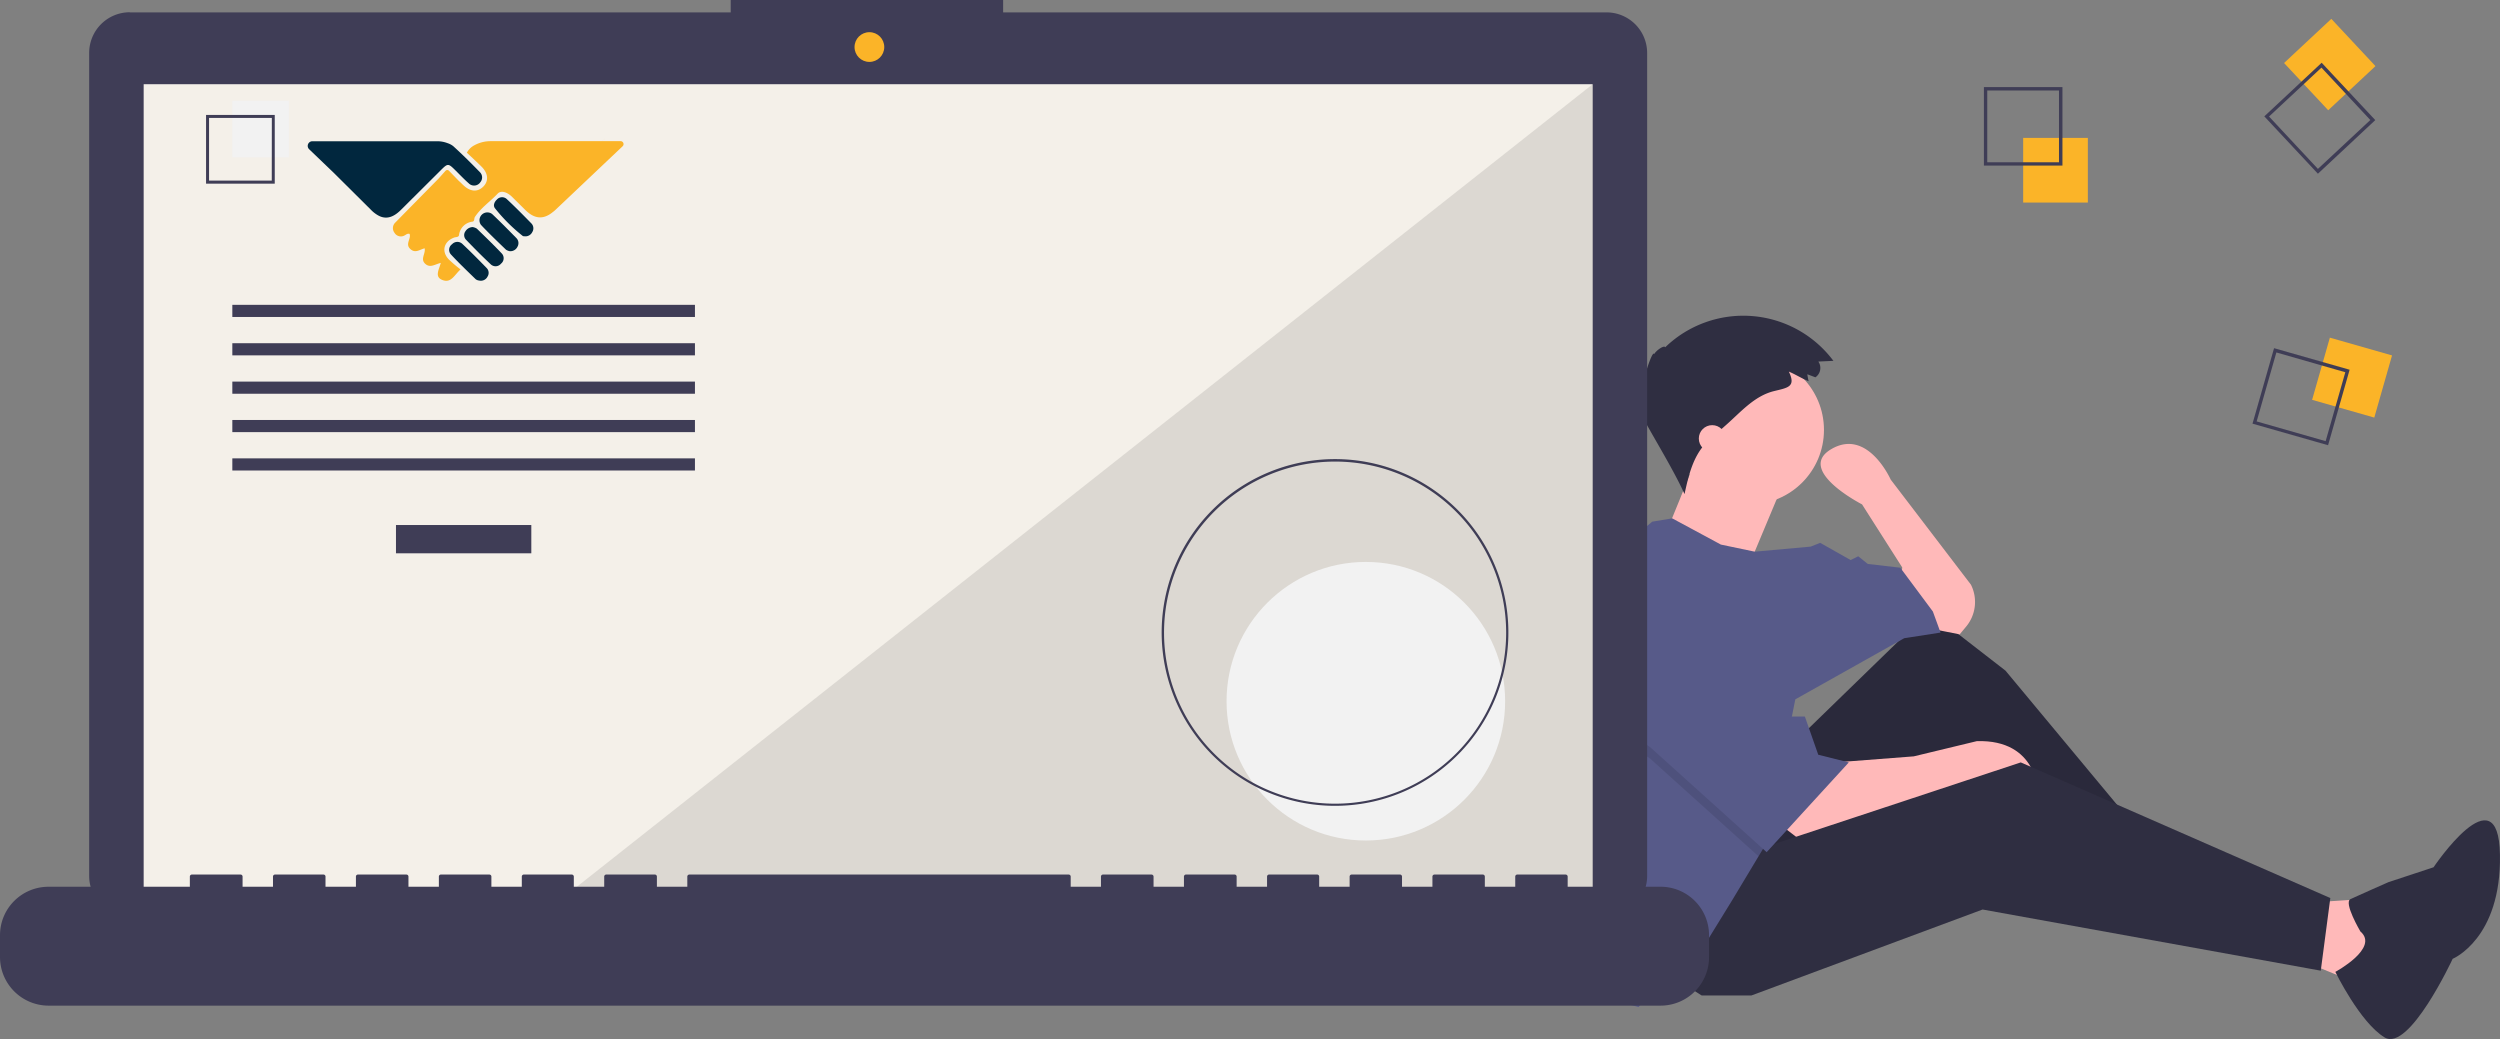 <svg id="Capa_1" data-name="Capa 1" xmlns="http://www.w3.org/2000/svg" viewBox="0 0 1330 552.77"><rect x="0" y="0" width="1330" height="552.77" fill="#808080" stroke="none"/><defs><style>.cls-1{fill:#ffb9b9;}.cls-2{fill:#2f2e41;}.cls-3{opacity:0.1;isolation:isolate;}.cls-4{fill:#575a89;}.cls-5{fill:#fbb428;}.cls-6{fill:#3f3d56;}.cls-7{fill:#f4f0e9;}.cls-8{fill:#f2f2f2;}.cls-9{fill:#f9fafa;}.cls-10{fill:#01273e;}</style></defs><title>icon-login</title><polygon class="cls-1" points="1220.41 509.28 1254.97 523.5 1265.15 477.76 1234.65 479.8 1220.41 509.28"/><polygon class="cls-2" points="911.39 456.42 974.43 487.94 1040.49 401.52 1138.07 467.6 1147.23 453.36 1066.93 356.8 1026.27 325.28 955.11 394.42 911.39 456.42"/><polygon class="cls-3" points="911.39 456.42 974.43 487.94 1040.49 401.52 1138.07 467.6 1147.23 453.36 1066.93 356.8 1026.27 325.28 955.11 394.42 911.39 456.42"/><path class="cls-1" d="M992.49,511.11l39.64-3.06,33.54-8.09c32.54-1,32.54,27.5,32.54,27.5l-34.56-7.12-17.28,7.12-74.22,25.41-9.14-7Z" transform="translate(-14 -105.67)"/><polygon class="cls-2" points="930.71 453.36 1075.05 405.6 1239.73 477.76 1234.65 516.4 1054.73 483.86 931.73 529.6 905.29 529.6 882.93 515.38 930.71 453.36"/><path class="cls-1" d="M1024,424.85l2-17.28L1004.61,374S969,355.8,988.33,344.55s31.52,16.26,31.52,16.26l42.7,55.92h0a20.52,20.52,0,0,1-2.78,22.55l-3.24,3.87-15.26-3Z" transform="translate(-14 -105.67)"/><circle class="cls-1" cx="930.71" cy="228.72" r="39.64"/><path class="cls-1" d="M914.76,353.16c0,1-14.23,35.59-14.23,35.59l43.68,18.3,18.28-43.68S914.76,352.12,914.76,353.16Z" transform="translate(-14 -105.67)"/><path class="cls-4" d="M856.27,413.72,893,383.19l10.63-1.75,25.89,13.95,18,3.77,29.74-2.69,5.09-2,16.18,9.14,4.06-2,5.08,4.08,17.28,2L1042.29,431l4.08,11.2-19.32,3-57.94,32.52L953.85,554l-4.33,7.27-13.95,23.23-16.28,26.44-22.36,16.26L885.75,641.4l-15.24-4.06-14.24-65.06-3-9.16a227.51,227.51,0,0,1,3-149.4Z" transform="translate(-14 -105.67)"/><path class="cls-2" d="M1256.4,622.71s13.12,26.94,26.21,34.87,36.21-41.82,36.21-41.82,25.94-10.7,25.16-55.4-35.33,6.7-35.33,6.7l-24,7.92s-16.33,7.2-20.18,9,5.26,17.23,5.26,17.23C1280,610,1256.4,622.71,1256.4,622.71Z" transform="translate(-14 -105.67)"/><polygon class="cls-3" points="917.49 329.36 949.01 387.3 952.05 387.3 939.86 448.28 935.52 455.54 877.85 403.56 839.23 378.14 917.49 329.36"/><polygon class="cls-4" points="839.23 372.04 877.85 397.46 939.86 453.36 983.57 405.6 967.31 401.52 960.19 381.2 949.01 381.2 917.49 323.26 839.23 372.04"/><path class="cls-2" d="M976.18,308.45c-3.61-1.39-6.95-3.61-10.53-5.09,4,8.18-.63,8.59-7.9,10.38C947.19,316.36,940,325,932,332l-6.83,6c-1.26,1.12-2.52,2.23-3.67,3.46-6.86,7.2-9.23,17.35-11.33,27.06-7.25-16.25-25.16-44-23.15-43.85-1.52-2.69-1.77-6.59-.36-5.92-1-1.85-.4-5.15.88-5-2-3.57.29-7.29.9-5,1.3-6.92,5-16.71,5.54-14.69,1.6-2.46,5.55-4.87,5.9-3.62a59.82,59.82,0,0,1,89.49,7.2l-7.94.37v.11l0,0a6,6,0,0,1-1.64,8.28l-4.29-1.62A35.45,35.45,0,0,0,976.18,308.45Z" transform="translate(-14 -105.67)"/><circle class="cls-1" cx="910.89" cy="233.3" r="7.12"/><rect class="cls-5" x="1076.33" y="73.36" width="34.4" height="34.4"/><path class="cls-6" d="M1069.44,152h41.78v41.76h-41.78Zm39.94,1.81h-38.16V192h38.16Z" transform="translate(-14 -105.67)"/><rect class="cls-5" x="1248.11" y="289.38" width="34.4" height="34.4" transform="translate(609.02 1333.36) rotate(-74.06)"/><path class="cls-6" d="M1212.33,331.06l11.47-40.16L1264,302.37l-11.47,40.16Zm12.7-37.88-10.49,36.68,36.7,10.5,10.47-36.66Z" transform="translate(-14 -105.67)"/><rect class="cls-5" x="1236.24" y="122.81" width="34.4" height="34.4" transform="translate(228.03 787.85) rotate(-43.06)"/><path class="cls-6" d="M1247.13,198.09l-28.52-30.51,30.51-28.53,28.53,30.52Zm-26-30.43,26,27.86,27.88-26-26-27.87Z" transform="translate(-14 -105.67)"/><path class="cls-6" d="M83.06,112.19a21.62,21.62,0,0,0-21.62,21.62V571.68a21.64,21.64,0,0,0,21.62,21.64H868.73a21.63,21.63,0,0,0,21.55-21.72V133.81h0a21.6,21.6,0,0,0-21.61-21.55h-321v-6.59H402.74v6.59H83.06Z" transform="translate(-14 -105.67)"/><rect class="cls-7" x="76.43" y="44.8" width="770.87" height="434.85"/><circle class="cls-5" cx="462.52" cy="25.03" r="7.91"/><polygon class="cls-3" points="847.29 44.8 847.29 479.65 296.88 479.65 847.29 44.8"/><circle class="cls-8" cx="726.63" cy="373.05" r="74.1"/><path class="cls-6" d="M632,442.15h0a92.23,92.23,0,1,1,92.22,92.22A92.22,92.22,0,0,1,632,442.15Zm92.22-90.92h0a91,91,0,0,0-90.95,91v0a91,91,0,1,0,91-91Z" transform="translate(-14 -105.67)"/><rect class="cls-6" x="210.66" y="279.31" width="72" height="15.05"/><rect class="cls-6" x="123.6" y="162.17" width="246.11" height="6.46"/><rect class="cls-6" x="123.6" y="182.59" width="246.11" height="6.46"/><rect class="cls-6" x="123.6" y="203.01" width="246.11" height="6.46"/><rect class="cls-6" x="123.6" y="223.43" width="246.11" height="6.46"/><rect class="cls-6" x="123.6" y="243.85" width="246.11" height="6.46"/><rect class="cls-8" x="123.6" y="53.62" width="30.09" height="30.09"/><path class="cls-6" d="M123.62,166.81h36.55v36.57H123.62Zm35,1.59H125.22v33.36h33.36Z" transform="translate(-14 -105.67)"/><path class="cls-6" d="M14,603.2v11.67a25.88,25.88,0,0,0,25.77,25.8H897.44a25.79,25.79,0,0,0,25.77-25.8V603.2h0a25.79,25.79,0,0,0-25.79-25.79H848V572h0a1.1,1.1,0,0,0-1.09-1.07H821.18a1.07,1.07,0,0,0-1.07,1.07v5.42H803.93V572h0a1.08,1.08,0,0,0-1.07-1.07H777.14a1.1,1.1,0,0,0-1.09,1.07v5.42H759.87V572h0a1.08,1.08,0,0,0-1.08-1.07H733.05A1.07,1.07,0,0,0,732,572v5.42H715.8V572h0a1.07,1.07,0,0,0-1.07-1.07H689.15a1.09,1.09,0,0,0-1.08,1.07v5.42H671.89V572h0a1.08,1.08,0,0,0-1.07-1.07H644.93a1.09,1.09,0,0,0-1.07,1.07v5.42H627.69V572h0a1.1,1.1,0,0,0-1.09-1.07H600.79a1.09,1.09,0,0,0-1.08,1.07v5.42h-16.1V572h0a1.08,1.08,0,0,0-1.07-1.07H380.73a1.09,1.09,0,0,0-1.08,1.07v5.42H363.47V572h0a1.08,1.08,0,0,0-1.07-1.07H336.51a1.09,1.09,0,0,0-1.07,1.07v5.42H319.27V572h0a1.1,1.1,0,0,0-1.09-1.07H292.67A1.07,1.07,0,0,0,291.6,572v5.42H275.42V572h0a1.08,1.08,0,0,0-1.07-1.07H248.56a1.08,1.08,0,0,0-1.08,1.07v5.42H231.3V572h0a1.1,1.1,0,0,0-1.09-1.07H204.42a1.07,1.07,0,0,0-1.07,1.07v5.42H187.17V572h0a1.07,1.07,0,0,0-1.07-1.07H160.31a1.09,1.09,0,0,0-1.08,1.07v5.42H143.05V572h0a1.08,1.08,0,0,0-1.07-1.07H116.09A1.08,1.08,0,0,0,115,572v5.42H39.79A25.79,25.79,0,0,0,14,603.2Z" transform="translate(-14 -105.67)"/><path class="cls-9" d="M184.86,180.75c-4.56,3.88-4.66,5.59-.44,9.8Zm104.46,56.09a3.81,3.81,0,0,0-.59-4.46c-4.24-4.34-8.49-8.69-12.94-12.85a4.19,4.19,0,0,0-5.91,5.84c4.28,4.51,8.79,8.82,13.27,13.14a5.22,5.22,0,0,0,2,.79A4.18,4.18,0,0,0,289.32,236.84ZM268.9,254.93a4,4,0,0,0,4.61-2.17,3.65,3.65,0,0,0-.45-4.45c-4.26-4.35-8.53-8.7-12.95-12.86l-.09-.09a3.85,3.85,0,0,0-5.44.25c-.13.09-.25.19-.37.29a3.65,3.65,0,0,0-.21,5.15c4.25,4.53,8.73,8.86,13.2,13.2a3.85,3.85,0,0,0,1.78.68Zm24.27-23.53a4.07,4.07,0,0,0,4.12-2.28,3.76,3.76,0,0,0-.39-4.49c-4.35-4.45-8.73-8.89-13.28-13.14a3.68,3.68,0,0,0-5.16.34c-1.41,1.26-2.18,3.17-1,4.69a90.41,90.41,0,0,0,14.69,14.64,1.91,1.91,0,0,0,1.12.24Zm-27.7-4.93a4.75,4.75,0,0,0-3.74,2.17,3.53,3.53,0,0,0,.16,4.45c4.32,4.5,8.71,8.93,13.24,13.18a2.09,2.09,0,0,0,.22.2,3.73,3.73,0,0,0,5.26-.52,3.47,3.47,0,0,0,.29-.25,3.69,3.69,0,0,0,.1-5.22c-4.29-4.51-8.77-8.85-13.24-13.18a6,6,0,0,0-2.21-.83Z" transform="translate(-14 -105.67)"/><path class="cls-5" d="M339.39,187.51v.23c-.4.32-.84.61-1.24.95Z" transform="translate(-14 -105.67)"/><path class="cls-10" d="M283.18,238.51c-4.48-4.32-9-8.63-13.26-13.14a4.19,4.19,0,0,1,5.9-5.84c4.42,4.16,8.67,8.51,12.95,12.85a3.81,3.81,0,0,1,.58,4.46,4.18,4.18,0,0,1-4.19,2.46A5.25,5.25,0,0,1,283.18,238.51Z" transform="translate(-14 -105.67)"/><path class="cls-10" d="M267.1,254.25c-4.46-4.34-9-8.67-13.2-13.2a4.57,4.57,0,0,1-.29-.36,3.65,3.65,0,0,1,.87-5.08l.09-.09a3.84,3.84,0,0,1,5.44-.07c4.44,4.16,8.71,8.51,12.95,12.86a3.64,3.64,0,0,1,.45,4.45,4,4,0,0,1-4.51,2.17A3.88,3.88,0,0,1,267.1,254.25Z" transform="translate(-14 -105.67)"/><path class="cls-10" d="M292.05,231.16a90.41,90.41,0,0,1-14.69-14.64c-1.17-1.46-.39-3.43,1-4.69a3.68,3.68,0,0,1,5.16-.34c4.55,4.25,8.93,8.69,13.28,13.14a3.76,3.76,0,0,1,.39,4.49,4.06,4.06,0,0,1-4,2.28C292.88,231.34,292.29,231.4,292.05,231.16Z" transform="translate(-14 -105.67)"/><path class="cls-10" d="M267.68,227.3c4.47,4.33,8.95,8.67,13.24,13.18a3.47,3.47,0,0,1,.25.29,3.69,3.69,0,0,1-.64,5.18c-.06.08-.13.15-.2.23a3.73,3.73,0,0,1-5.28.09c-4.53-4.25-8.92-8.68-13.24-13.18a3.53,3.53,0,0,1-.16-4.45,4.72,4.72,0,0,1,3.82-2.17A6,6,0,0,1,267.68,227.3Z" transform="translate(-14 -105.67)"/><path class="cls-5" d="M335.41,179.69l.28-.22-.65.6Z" transform="translate(-14 -105.67)"/><path class="cls-5" d="M334.88,180.24a1,1,0,0,1-.34.34Z" transform="translate(-14 -105.67)"/><path class="cls-10" d="M212.83,210.92a10.42,10.42,0,0,0,1.36.63A5,5,0,0,1,212.83,210.92Z" transform="translate(-14 -105.67)"/><path class="cls-10" d="M177.71,183.37a2.49,2.49,0,0,1,2.39-2.56h66.44a15.29,15.29,0,0,1,5.51,1,9.68,9.68,0,0,1,3.08,1.62c4.9,4.45,9.61,9.14,14.24,13.9a3.9,3.9,0,0,1,.17,5.27,3.55,3.55,0,0,1-.52.64,4,4,0,0,1-5.61,0c-2.39-2.1-4.59-4.43-6.86-6.68-4.16-4.14-4.22-4.14-8.23-.16l-21,20.9c-3.72,3.72-7.18,4.93-10.76,3.62h0a11.65,11.65,0,0,1-1.34-.63,16.68,16.68,0,0,1-3.87-3l-19.77-19.65L178.4,185A2.48,2.48,0,0,1,177.71,183.37Z" transform="translate(-14 -105.67)"/><path class="cls-5" d="M224.37,224c7.72-7.88,15.47-15.72,23-23.38l3.65-4.09.09-.08a1.24,1.24,0,0,1,1.76.08l5.18,5.34c.9.78,1.66,1.6,2.52,2.39,3.59,3.37,7.38,3.74,10.44.78s2.8-7.07-.81-10.69c-2.61-2.58-5.37-5.12-7.83-7.43a9.51,9.51,0,0,1,4.07-4,17.85,17.85,0,0,1,8.55-2.15h69.31a1.57,1.57,0,0,1,.94,2.7l-35.9,34a11.89,11.89,0,0,1-1.22,1h0c-5,4.12-9.7,3.75-14.56-1-2.38-2.37-4.85-4.79-7.13-7.06s-5.73-3.85-7.77-1.62c-3.95,4.19-8.8,7.43-12,12.28-.53.8-.06,2.29-1.31,2.53a8.08,8.08,0,0,0-7.15,7.13c-.21,1.22-1.65,1-2.54,1.3-5.57,2.05-7,7.38-2.88,11.68A70.39,70.39,0,0,0,259,249c-3.36,3.07-5,7.34-9.49,5.69s-2-5.42-1-9.16c-3.12.73-5.63,2.84-8.22.54-2.91-2.57.26-5.39-.39-8.3-2.68.68-5,2.89-7.72.26s.7-5.42-.29-7.95c-1.23-.29-1.84.45-2.6.81a3.94,3.94,0,0,1-5.39-1.33A4.11,4.11,0,0,1,224.37,224Z" transform="translate(-14 -105.67)"/></svg>